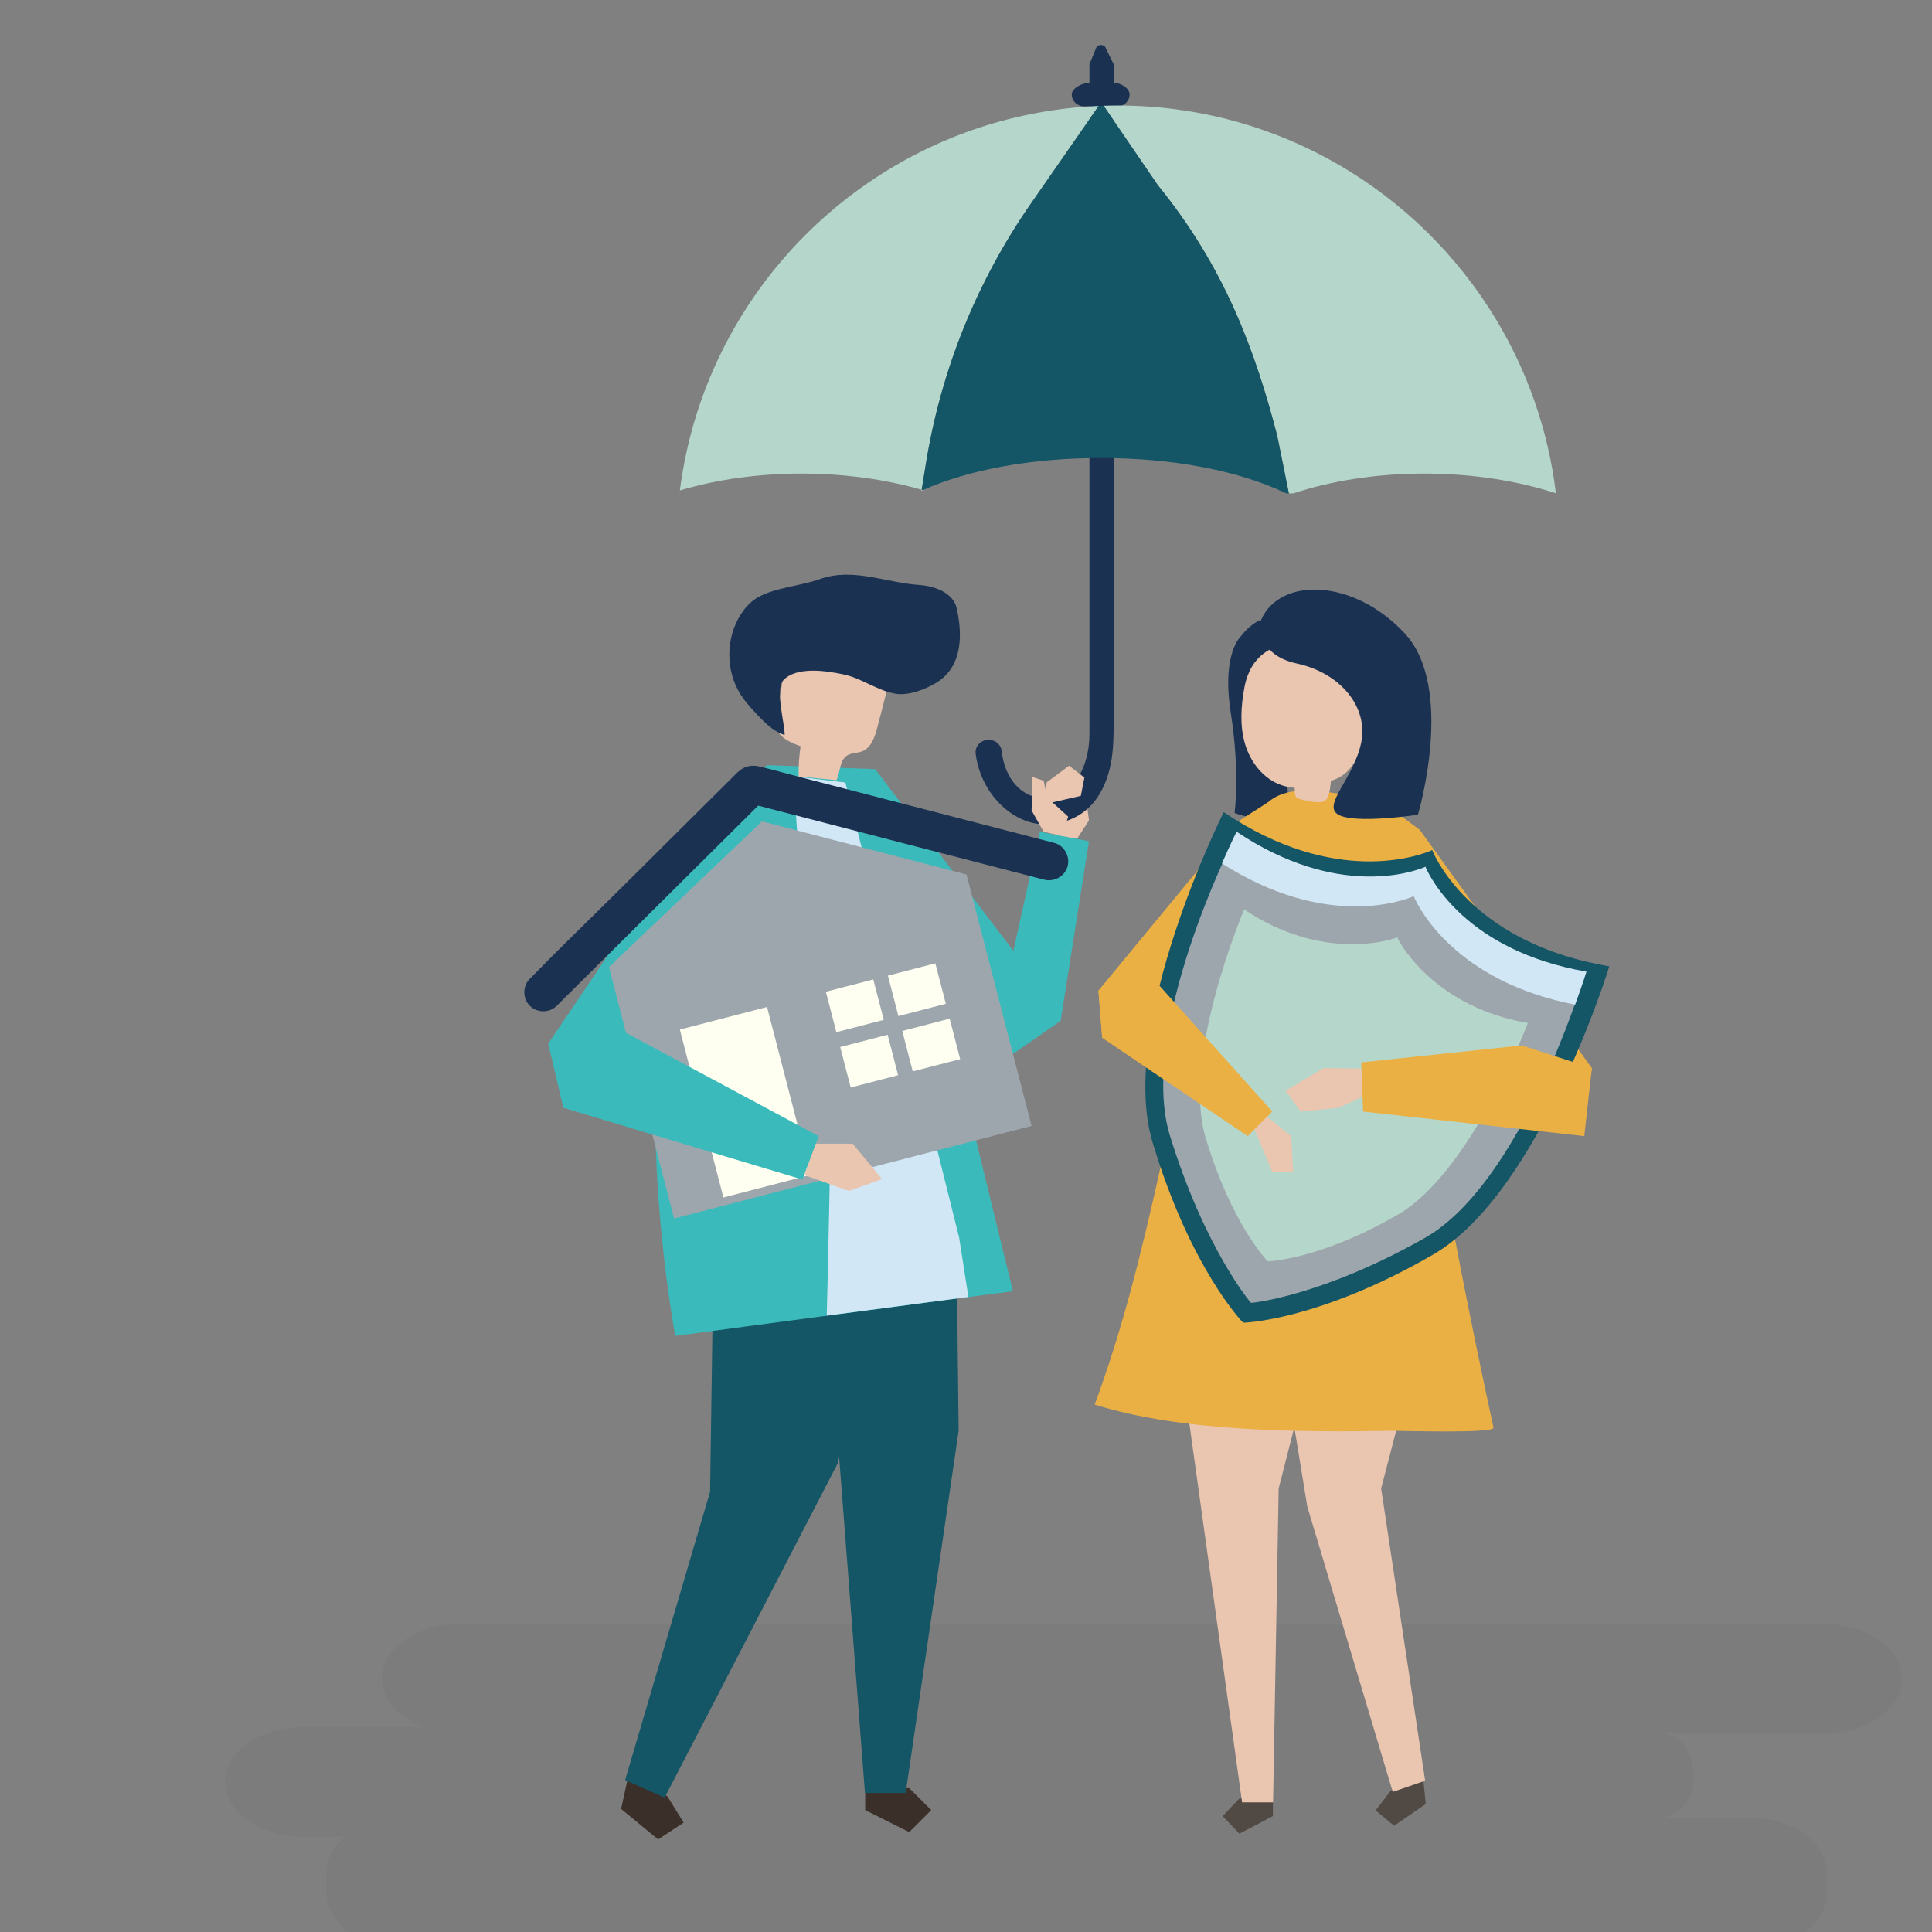 <?xml version="1.0" encoding="utf-8"?>
<!-- Generator: Adobe Illustrator 27.5.0, SVG Export Plug-In . SVG Version: 6.00 Build 0)  -->
<svg version="1.1" xmlns="http://www.w3.org/2000/svg" xmlns:xlink="http://www.w3.org/1999/xlink"
	x="0px" y="0px"
	viewBox="0 0 1022 1022" style="enable-background:new 0 0 1022 1022;" xml:space="preserve">

<rect x="0" y="0" width="1022" height="1022" fill="#808080" stroke="none"/>

<g id="shadow">
	<path style="opacity:0.12;fill:#606060;" d="M964.703,859H243.487c-22.813,0-41.477,13.054-41.477,29.008l0,0
		c0,11.048,8.953,20.7,22.032,25.595h-63.509c-22.813,0-41.477,13.053-41.477,29.008l0,0c0,15.954,18.665,29.008,41.477,29.008
		h22.13c-6.181,5.069-9.93,11.626-9.93,18.77v11.603c0,15.954,18.665,29.008,41.477,29.008H924.69
		c22.813,0,41.477-13.054,41.477-29.008v-11.603c0-15.954-18.665-29.008-41.477-29.008l-48.309,0.644
		c3.68,0,9.655-2.03,13.663-6.112c7.028-7.156,7.34-18.049,3.904-27.066c-2.228-5.845-5.797-10.48-14.639-12.223l85.394,0.392
		c22.813,0,41.477-13.054,41.477-29.008l0,0C1006.18,872.054,987.516,859,964.703,859z"/>
</g>
<g id="object">
	<g>
		<polygon style="fill:#3A3029;" points="457.684,945.874 457.684,957.519 480.975,969.165 492.621,957.519 480.975,945.874 		"/>
	</g>
	<g>
		<polygon style="fill:#514943;" points="673.347,951.387 673.347,960.694 655.622,970 646.759,960.694 655.622,951.387 		"/>
	</g>
	<g>
		<g>
			<polygon style="fill:#EAC5B0;" points="574.055,419 576.055,434 569.7,443.778 559.388,442.261 558.055,425 572.055,418 			"/>
		</g>
		<g>
			<polygon style="fill:#3ABABA;" points="463.055,407 536.055,503 550.055,440 576.055,445 561.055,540 535.837,557.519 
				469.055,513 			"/>
		</g>
		<g>
			<polygon style="fill:#EBB044;" points="728.055,422 751.055,439 842.055,565 838.055,595 797.055,595 706.055,473 			"/>
		</g>
		<g>
			<polygon style="fill:#3A3029;" points="331.03,945.56 328.558,956.901 348.149,973.051 361.653,964.114 353.093,950.369 
				333.502,934.218 			"/>
		</g>
		<g>
			<polygon style="fill:#145566;" points="399.545,596.844 377.684,647.256 375.622,789.091 330.672,941.653 351.573,950.922 
				443.302,773.776 453.741,717.667 457.89,599.498 			"/>
		</g>
		<g>
			<polygon style="fill:#145566;" points="505.39,608.142 507.109,756.785 479.098,948.437 457.56,948.437 443.957,771.597 
				414.483,594.757 			"/>
		</g>
		<g>
			<path style="fill:#3ABABA;" d="M462.976,406.867l-57.212-2.119c0,0-34.226,30.031-51.915,108.067
				c-18.011,79.461,3.326,193.853,3.326,193.853s153.493-20.457,178.661-23.617l-38.397-156.889L462.976,406.867z"/>
		</g>
		<g>
			<path style="fill:#EAC5B0;" d="M442.473,412.712c-6.681-0.653-13.362-1.307-20.043-1.96c-0.072-5.353,0.284-10.712,1.065-16.008
				c-5.571-1.95-12.008-4.877-12.987-10.698c-0.308-1.833,0.006-3.708,0.32-5.54c1.298-7.575,2.597-15.149,3.895-22.724
				c0.449-2.62,0.927-5.317,2.348-7.563c2.494-3.941,7.342-5.67,11.937-6.474c11.724-2.052,24.506,0.472,33.609,8.14
				c2.423,2.041,4.614,4.495,5.685,7.476c1.651,4.596,0.428,9.671-0.806,14.396c-1.139,4.362-2.278,8.724-3.417,13.086
				c-1.31,5.017-3.204,10.721-8.033,12.608c-2.564,1.002-5.593,0.714-7.914,2.195C444.038,402.257,444.598,408.347,442.473,412.712z
				"/>
		</g>
		<g>
			<path style="fill:#1A3151;" d="M507.746,337.008c0.13-5.193-0.6-10.447-1.637-15.182c-1.783-8.137-11.382-11.794-19.692-12.37
				c-17.947-1.245-35.267-9.382-52.794-3.102c-10.018,3.59-23.473,4.452-32.539,9.513c-3.786,2.113-6.805,5.412-9.156,9.055
				c-8.147,12.621-8.169,30.007-0.053,42.648c1.821,2.836,3.998,5.427,6.286,7.902c4.736,5.122,10.401,11.448,16.908,13.34
				c0.147-5.819-5.178-24.161-0.716-28.937c7.082-7.578,23.121-4.959,31.922-3.108c9.599,2.02,18.162,8.804,27.679,10.243
				c6.848,1.036,15.581-2.334,21.398-5.88C504.468,355.572,507.511,346.39,507.746,337.008z"/>
		</g>
		<g>
			<path style="fill:#D1E7F5;" d="M447.196,413.941l60.146,240.583l4.93,31.552l-74.936,9.86c0,0,2.958-115.207,1.972-130.567
				c-0.986-15.36-12.099-48.584-13.804-84.38c-0.986-20.706-7.563-57.897-2.958-70.006L447.196,413.941z"/>
		</g>
		<g>
			<path style="fill:#1A3151;" d="M656.679,336.309c0,0-10.624,8.691-5.624,40.691s2,53,2,53s11,5,19,0s11-6,8-19s-9-75-9-75
				L656.679,336.309z"/>
		</g>
		<g>
			<polygon style="fill:#514943;" points="753.268,945.071 754.2,954.293 737.474,965.791 727.712,957.708 735.609,947.349 
				752.335,935.85 			"/>
		</g>
		<g>
			<polygon style="fill:#EAC5B0;" points="752.851,663.135 755.683,691.141 730.6,787.361 753.891,941.981 736.747,947.898 
				691.538,796.943 684.364,753.028 684.625,660.061 			"/>
		</g>
		<g>
			<polygon style="fill:#EAC5B0;" points="620.988,694.349 657.05,953.436 673.442,953.436 676.392,787.361 706.226,670.795 			"/>
		</g>
		<g>
			<path style="fill:#EBB044;" d="M665.488,430.915c0.332-0.565,0.678-1.123,1.039-1.671c12.871-19.51,42.011-7.241,61.094-7.24
				c5.222,55.071,19.659,107.557,28.984,161.628c9.904,57.427,21.054,114.637,33.442,171.578c0.701,3.224-49.179,1.598-53.884,1.677
				c-47.988,0.811-110.804,0.645-157.109-13.887c29.551-79.46,40.34-164.957,63.611-246.484
				c5.132-17.979,10.691-35.702,17.253-53.063C661.538,439.171,663.175,434.853,665.488,430.915z"/>
		</g>
		<g>
			<path style="fill:#1A3151;" d="M683.034,347.122c-12.147,3.328-21.71,14.587-23.042,27.13
				c-6.638-6.194-10.027-15.704-8.805-24.709c1.222-9.004,7.024-17.263,15.072-21.457c7.531,4.003,13.37,11.086,15.87,19.25
				L683.034,347.122z"/>
		</g>
		<g>
			<path style="fill:#EAC5B0;" d="M658.325,363.424c6.276-33.19,47.678-27.455,59.554-0.578C724.632,378.13,723.055,408,704.047,413
				c-0.29,2.938-0.671,8.446-2.913,10.411c-2.429,2.128-10.081,0.1-13.079-0.595c-0.832-0.193-1.7-0.432-2.303-1.037
				c-0.754-0.757-0.881-2.786-0.896-5.033c-2.201-0.15-4.455-0.579-6.75-1.334c-9.63-3.167-16.604-12.095-19.488-21.828
				C655.734,383.853,656.438,373.397,658.325,363.424z"/>
		</g>
		<g>
			<path style="fill:#1A3151;" d="M667.055,328c0,0-4,18,19,23s37.937,23,33.969,42s-20.969,33-11.969,38s42,0,42,0s20-67-7-96
				S677.055,305,667.055,328z"/>
		</g>
		<g>
			<polygon style="fill:#EBB044;" points="670.792,424.357 654.959,434.498 581.055,524 583.055,549 617.405,549 680.055,450 			"/>
		</g>
		<g>
			<path style="fill:#145566;" d="M851.297,511.184c-70.128-11.84-90.9-54.927-93.546-61.119c0,0,0.087-0.479-0.155-0.37
				c-0.101-0.245-0.368,0.161-0.368,0.161c-6.186,2.66-50.94,19.544-109.895-20.237c0,0-56.343,112.152-37.664,174.567
				c19.951,66.663,47.748,95.523,47.971,95.46c0.117,0.2,40.324-1.127,100.565-36.06
				C814.565,630.904,851.297,511.184,851.297,511.184z"/>
		</g>
		<g>
			<path style="fill:#9EA6AD;" d="M837.077,519.351c-63.541-10.983-82.595-49.568-85.027-55.111c0,0,0.076-0.426-0.143-0.331
				c-0.092-0.22-0.332,0.141-0.332,0.141c-5.583,2.338-45.989,17.145-99.582-18.714c0,0-50.331,99.778-33.056,155.603
				c18.451,59.625,42.643,88.303,42.844,88.248c0.107,0.179,37.627-3.521,91.943-34.347
				C804.541,626,837.077,519.351,837.077,519.351z"/>
		</g>
		<g>
			<g>
				<path style="fill:#D1E7F5;" d="M747.479,474.231c0,0,0.251-0.378,0.348-0.148c0.229-0.1,0.149,0.347,0.149,0.347
					c2.497,5.693,21.74,44.655,85.228,57.014c3.928-10.65,6.008-17.467,6.008-17.467c-63.541-10.983-82.595-49.568-85.027-55.111
					c0,0,0.076-0.427-0.143-0.331c-0.093-0.22-0.332,0.142-0.332,0.142c-5.583,2.338-45.989,17.145-99.582-18.714
					c0,0-3.209,6.363-7.728,16.77C700.924,491.589,741.744,476.633,747.479,474.231z"/>
			</g>
		</g>
		<g>
			<path style="fill:#B5D6CA;" d="M808.228,541.133c-48.079-8.117-67.166-40.824-68.98-45.069c0,0,0.06-0.328-0.106-0.254
				c-0.069-0.168-0.252,0.11-0.252,0.11c-4.241,1.824-40.313,12.407-80.732-14.866c0,0-33.24,77.883-20.434,120.674
				c13.678,45.704,32.736,65.49,32.888,65.447c0.081,0.137,27.646-0.773,68.947-24.722
				C778.199,620.045,808.228,541.133,808.228,541.133z"/>
		</g>
		<g>
			<polygon style="fill:#3ABABA;" points="406.055,405 379.055,420 290.055,552 298.055,586 347.055,580 			"/>
		</g>
		<g>
			<polygon style="fill:#9EA6AD;" points="545.696,595.596 356.576,644.564 322.142,511.578 403.084,434.498 511.263,462.611 			"/>
		</g>
		<g>
			<path style="fill:#1A3151;" d="M557.753,445.901c-17.323-4.486-34.646-8.971-51.969-13.457
				c-28.013-7.254-56.026-14.507-84.039-21.76c-6.769-1.753-13.519-3.697-20.334-5.265c-4.316-0.993-8.137,0.138-11.265,3.149
				c-1.999,1.924-3.939,3.914-5.907,5.869c-18.99,18.869-37.979,37.737-56.969,56.606c-15.406,15.308-31.083,30.389-46.239,45.945
				c-0.251,0.258-0.511,0.508-0.766,0.761c-3.863,3.838-3.885,10.409-0.044,14.271c3.854,3.876,10.392,3.899,14.271,0.044
				c12.496-12.417,24.992-24.833,37.489-37.25c19.823-19.697,39.646-39.393,59.469-59.09c3.205-3.184,6.409-6.368,9.614-9.553
				c15.704,4.066,31.408,8.133,47.112,12.199c28.232,7.31,56.465,14.621,84.697,21.931c6.463,1.673,12.926,3.347,19.389,5.02
				c5.274,1.366,10.95-1.642,12.456-6.964C566.18,453.188,563.045,447.271,557.753,445.901z"/>
		</g>
		<g>
			
				<rect x="370.221" y="537.365" transform="matrix(0.968 -0.251 0.251 0.968 -133.615 117.388)" style="fill:#FFFFF1;" width="47.634" height="91.761"/>
		</g>
		<g>
			<g>
				
					<rect x="439.083" y="521.199" transform="matrix(0.968 -0.251 0.251 0.968 -118.98 130.297)" style="fill:#FFFFF1;" width="25.91" height="22.096"/>
			</g>
			<g>
				
					<rect x="471.917" y="512.697" transform="matrix(0.968 -0.251 0.251 0.968 -115.802 138.258)" style="fill:#FFFFF1;" width="25.91" height="22.096"/>
			</g>
			<g>
				
					<rect x="446.662" y="550.471" transform="matrix(0.968 -0.251 0.251 0.968 -126.075 133.131)" style="fill:#FFFFF1;" width="25.91" height="22.096"/>
			</g>
			<g>
				
					<rect x="479.496" y="541.97" transform="matrix(0.968 -0.251 0.251 0.968 -122.898 141.092)" style="fill:#FFFFF1;" width="25.91" height="22.096"/>
			</g>
		</g>
		<g>
			<polygon style="fill:#3ABABA;" points="290.055,552 323.055,542 433.055,601 424.555,624 298.055,586 			"/>
		</g>
		<g>
			<polygon style="fill:#EAC5B0;" points="431.574,605.007 451.055,605 466.599,623.728 449.055,630 425.446,621.59 			"/>
		</g>
		<g>
			<polygon style="fill:#EBB044;" points="842.055,565 805.055,553 720.055,562 721.055,588 838.055,601 			"/>
		</g>
		<g>
			<polygon style="fill:#EAC5B0;" points="720.024,565.25 700.055,565 680.055,577 688.055,588 708.055,586 720.757,580.242 			"/>
		</g>
		<g>
			<g>
				<path style="fill:#1A3151;" d="M589.107,43.775c0-3.267,0-6.533,0-9.8l-4.513-9.235c-1.121-1.273-3.485-1.222-4.521,0.097
					l-3.777,9.138v9.8c-3.558,0-9.35,2.788-9.35,6.227c0,3.439,2.884,6.227,6.442,6.227h2.909v332.095
					c0,18.737-9.906,34.323-24.134,33.988c-11.026-0.259-20.643-9.633-22.262-24.933c-0.359-3.389-3.252-5.996-6.777-5.996h-0.255
					c-4.074,0-7.266,3.442-6.76,7.35c2.814,21.761,20.083,37.33,36.477,37.33c12.81,0,23.315-5.936,29.434-16.638
					c7.574-13.249,7.09-27.815,7.089-42.353c0-13.772,0-27.544,0-41.317c0-19.229,0-38.458,0-57.687c0-21.925,0-43.85,0-65.774
					c0-21.86,0-43.719,0-65.579c0-19.034,0-38.067,0-57.101c0-11.128,0-22.256,0-33.384h1.995c3.558,0,6.442-2.788,6.442-6.227
					C597.544,46.563,592.665,43.775,589.107,43.775z"/>
			</g>
			<g style="opacity:0.26;">
				<polygon style="fill:#1A3151;" points="589.107,229.94 576.162,216.484 576.162,194.256 589.107,194.256 				"/>
			</g>
		</g>
		<g>
			<path style="fill:none;" d="M680.424,261c0.505,0.244,1.01,0.487,1.507,0.735c0.72-0.249,1.445-0.494,2.175-0.735h-2.307H680.424
				z"/>
		</g>
		<g>
			<path style="fill:#B5D6CA;" d="M487.541,259.067l2.309-14.215c7.999-49.239,26.922-96.061,55.379-137.032l35.963-51.777
				c-87.56,3.709-162.633,55.625-199.374,129.895c-11.211,22.664-18.839,47.412-22.178,73.501c18.946-5.666,40.89-8.916,64.37-8.916
				C446.972,250.523,468.642,253.631,487.541,259.067z"/>
		</g>
		<g>
			<path style="fill:#B5D6CA;" d="M675.636,230.484L681.799,261h2.307c20.032-6.627,43.769-10.477,69.327-10.477
				c25.47,0,49.35,3.824,69.622,10.409c-4.043-33.314-15.101-64.464-31.65-91.932C750.542,101.179,676.194,55.814,591.243,55.814
				c-2.503,0-4.993,0.053-7.477,0.131l28.731,42.008C647.716,141.274,663.888,185.158,675.636,230.484z"/>
		</g>
		<g>
			<path style="fill:#145566;" d="M489.85,244.851l-2.309,14.215c0.207,0.06,0.413,0.12,0.62,0.181
				c24.244-10.779,57.47-16.961,94.166-16.961c38.642,0,73.514,6.854,98.098,18.713h1.376l-6.163-30.516
				c-11.749-45.326-27.92-89.21-63.14-132.53l-28.731-42.008c-0.859,0.027-1.716,0.062-2.573,0.098l-35.963,51.777
				C516.772,148.79,497.849,195.613,489.85,244.851z"/>
		</g>
		<g>
			<path style="fill:#FFFFFF;" d="M487.541,259.067l-0.079,0.49c0.231-0.104,0.466-0.206,0.699-0.309
				C487.954,259.187,487.748,259.126,487.541,259.067z"/>
		</g>
		<g>
			<polygon style="fill:#EBB044;" points="581.055,524 613.394,521.459 673.055,588 660.055,601 583.055,549 			"/>
		</g>
		<g>
			<polygon style="fill:#EAC5B0;" points="670.305,590.75 683.055,601 684.055,620 673.055,620 663.607,597.448 			"/>
		</g>
		<g>
			<polygon style="fill:#EAC5B0;" points="552.055,440 545.696,428.726 546.055,411 552.055,413 554.055,422 565.055,432 
				561.814,442.261 			"/>
		</g>
		<g>
			<polygon style="fill:#EAC5B0;" points="552.249,425.466 553.691,413.851 565.527,405.052 573.633,411.333 571.744,420.999 			"/>
		</g>
	</g>
</g>
</svg>